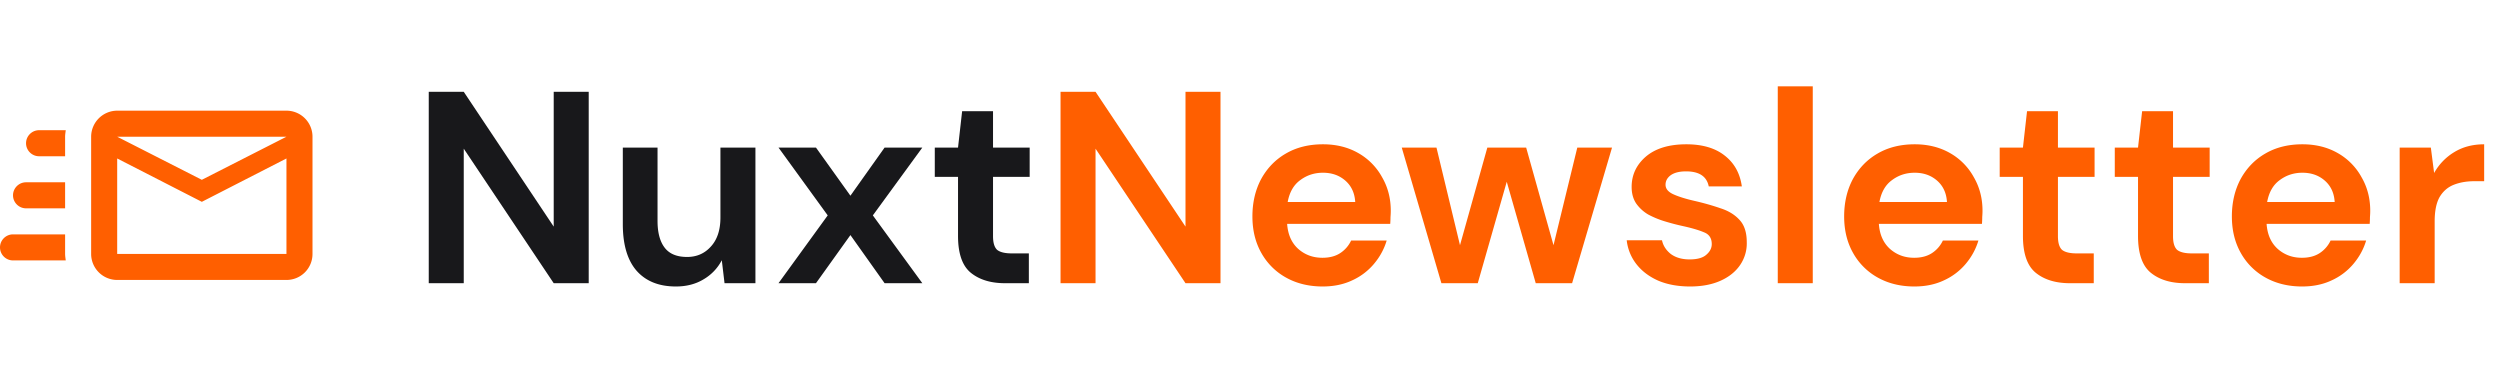 <svg width="256" height="40" fill="none" xmlns="http://www.w3.org/2000/svg"><g clip-path="url(#a)"><path d="M29.333 11.333H12A2.674 2.674 0 0 0 9.333 14v12A2.667 2.667 0 0 0 12 28.667h17.333A2.658 2.658 0 0 0 32 26V14a2.667 2.667 0 0 0-2.667-2.667Zm0 14.667H12v-9.773l8.667 4.44 8.666-4.44V26Zm-8.666-7.587L12 14h17.333l-8.666 4.413ZM6.667 26c0 .227.04.44.066.667h-5.4c-.736 0-1.333-.6-1.333-1.334C0 24.6.597 24 1.333 24h5.334v2ZM4 13.333h2.733c-.026.227-.066.44-.066.667v2H4c-.733 0-1.333-.6-1.333-1.333 0-.734.6-1.334 1.333-1.334ZM1.333 20c0-.733.6-1.333 1.334-1.333h4v2.666h-4c-.734 0-1.334-.6-1.334-1.333Z" fill="#FF5F00"/></g><path d="M43.904 29V9.4h3.584L56.7 23.204V9.4h3.584V29H56.7l-9.212-13.776V29h-3.584Zm25.304.336c-1.736 0-3.08-.541-4.032-1.624-.934-1.083-1.4-2.67-1.4-4.76v-7.84h3.556v7.504c0 1.195.242 2.11.728 2.744.485.635 1.25.952 2.296.952.989 0 1.801-.355 2.436-1.064.653-.71.98-1.699.98-2.968v-7.168h3.584V29h-3.164l-.28-2.352a4.856 4.856 0 0 1-1.876 1.96c-.803.485-1.746.728-2.828.728ZM79.718 29l5.04-6.944-5.04-6.944h3.837l3.528 4.928 3.5-4.928h3.864l-5.068 6.944L94.447 29h-3.864l-3.5-4.928L83.555 29h-3.836Zm23.2 0c-1.456 0-2.623-.355-3.5-1.064-.877-.71-1.316-1.97-1.316-3.78v-6.048h-2.38v-2.996h2.38l.42-3.724h3.164v3.724h3.752v2.996h-3.752v6.076c0 .672.14 1.139.42 1.4.299.243.803.364 1.512.364h1.736V29h-2.436Z" fill="#18181B"/><path d="M108.599 29V9.4h3.584l9.212 13.804V9.4h3.584V29h-3.584l-9.212-13.776V29h-3.584Zm26.844.336c-1.4 0-2.641-.299-3.724-.896a6.482 6.482 0 0 1-2.548-2.52c-.616-1.083-.924-2.333-.924-3.752 0-1.437.299-2.716.896-3.836.616-1.12 1.456-1.988 2.52-2.604 1.083-.635 2.352-.952 3.808-.952 1.363 0 2.567.299 3.612.896a6.312 6.312 0 0 1 2.436 2.464c.597 1.027.896 2.175.896 3.444 0 .205-.009.42-.028.644 0 .224-.009.457-.028.7h-10.556c.075 1.083.448 1.932 1.12 2.548.691.616 1.521.924 2.492.924.728 0 1.335-.159 1.82-.476a3.1 3.1 0 0 0 1.12-1.288h3.64c-.261.877-.7 1.68-1.316 2.408a6.325 6.325 0 0 1-2.24 1.68c-.877.41-1.876.616-2.996.616Zm.028-11.648c-.877 0-1.652.252-2.324.756-.672.485-1.101 1.232-1.288 2.24h6.916c-.056-.915-.392-1.643-1.008-2.184-.616-.541-1.381-.812-2.296-.812ZM147.599 29l-4.06-13.888h3.556l2.408 9.996 2.8-9.996h3.976l2.8 9.996 2.436-9.996h3.556L160.983 29h-3.724l-2.968-10.388L151.323 29h-3.724Zm25.473.336c-1.232 0-2.315-.196-3.248-.588-.934-.41-1.68-.97-2.24-1.68a4.823 4.823 0 0 1-1.008-2.464h3.612c.112.541.41 1.008.896 1.4.504.373 1.148.56 1.932.56s1.353-.159 1.708-.476c.373-.317.56-.681.56-1.092 0-.597-.262-.999-.784-1.204-.523-.224-1.251-.439-2.184-.644-.598-.13-1.204-.29-1.82-.476a9.33 9.33 0 0 1-1.708-.7 3.954 3.954 0 0 1-1.232-1.12c-.318-.467-.476-1.036-.476-1.708 0-1.232.485-2.268 1.456-3.108.989-.84 2.37-1.26 4.144-1.26 1.642 0 2.949.383 3.92 1.148.989.765 1.577 1.82 1.764 3.164h-3.388c-.206-1.027-.98-1.54-2.324-1.54-.672 0-1.195.13-1.568.392-.355.261-.532.588-.532.98 0 .41.27.737.812.98.541.243 1.26.467 2.156.672.97.224 1.857.476 2.66.756.821.261 1.474.663 1.96 1.204.485.523.728 1.279.728 2.268a3.909 3.909 0 0 1-.672 2.324c-.467.69-1.139 1.232-2.016 1.624-.878.392-1.914.588-3.108.588Zm8.971-.336V8.84h3.584V29h-3.584Zm13.994.336c-1.4 0-2.642-.299-3.724-.896a6.482 6.482 0 0 1-2.548-2.52c-.616-1.083-.924-2.333-.924-3.752 0-1.437.298-2.716.896-3.836.616-1.12 1.456-1.988 2.52-2.604 1.082-.635 2.352-.952 3.808-.952 1.362 0 2.566.299 3.612.896a6.312 6.312 0 0 1 2.436 2.464c.597 1.027.896 2.175.896 3.444 0 .205-.01.42-.028.644 0 .224-.01.457-.028.7h-10.556c.074 1.083.448 1.932 1.12 2.548.69.616 1.521.924 2.492.924.728 0 1.334-.159 1.82-.476a3.1 3.1 0 0 0 1.12-1.288h3.64c-.262.877-.7 1.68-1.316 2.408a6.334 6.334 0 0 1-2.24 1.68c-.878.41-1.876.616-2.996.616Zm.028-11.648c-.878 0-1.652.252-2.324.756-.672.485-1.102 1.232-1.288 2.24h6.916c-.056-.915-.392-1.643-1.008-2.184-.616-.541-1.382-.812-2.296-.812ZM211.965 29c-1.456 0-2.623-.355-3.5-1.064-.877-.71-1.316-1.97-1.316-3.78v-6.048h-2.38v-2.996h2.38l.42-3.724h3.164v3.724h3.752v2.996h-3.752v6.076c0 .672.14 1.139.42 1.4.299.243.803.364 1.512.364h1.736V29h-2.436Zm11.785 0c-1.456 0-2.622-.355-3.5-1.064-.877-.71-1.316-1.97-1.316-3.78v-6.048h-2.38v-2.996h2.38l.42-3.724h3.164v3.724h3.752v2.996h-3.752v6.076c0 .672.14 1.139.42 1.4.299.243.803.364 1.512.364h1.736V29h-2.436Zm11.99.336c-1.4 0-2.641-.299-3.724-.896a6.482 6.482 0 0 1-2.548-2.52c-.616-1.083-.924-2.333-.924-3.752 0-1.437.299-2.716.896-3.836.616-1.12 1.456-1.988 2.52-2.604 1.083-.635 2.352-.952 3.808-.952 1.363 0 2.567.299 3.612.896a6.312 6.312 0 0 1 2.436 2.464c.597 1.027.896 2.175.896 3.444 0 .205-.009.42-.028.644 0 .224-.009.457-.028.7H232.1c.075 1.083.448 1.932 1.12 2.548.691.616 1.521.924 2.492.924.728 0 1.335-.159 1.82-.476a3.1 3.1 0 0 0 1.12-1.288h3.64c-.261.877-.7 1.68-1.316 2.408a6.325 6.325 0 0 1-2.24 1.68c-.877.41-1.876.616-2.996.616Zm.028-11.648c-.877 0-1.652.252-2.324.756-.672.485-1.101 1.232-1.288 2.24h6.916c-.056-.915-.392-1.643-1.008-2.184-.616-.541-1.381-.812-2.296-.812ZM245.726 29V15.112h3.192l.336 2.604a5.743 5.743 0 0 1 2.044-2.128c.878-.541 1.904-.812 3.08-.812v3.78h-1.008c-.784 0-1.484.121-2.1.364-.616.243-1.101.663-1.456 1.26-.336.597-.504 1.428-.504 2.492V29h-3.584Z" fill="#FF5F00"/><defs><clipPath id="a"><path fill="#fff" transform="translate(0 4)" d="M0 0h32v32H0z"/></clipPath></defs></svg>